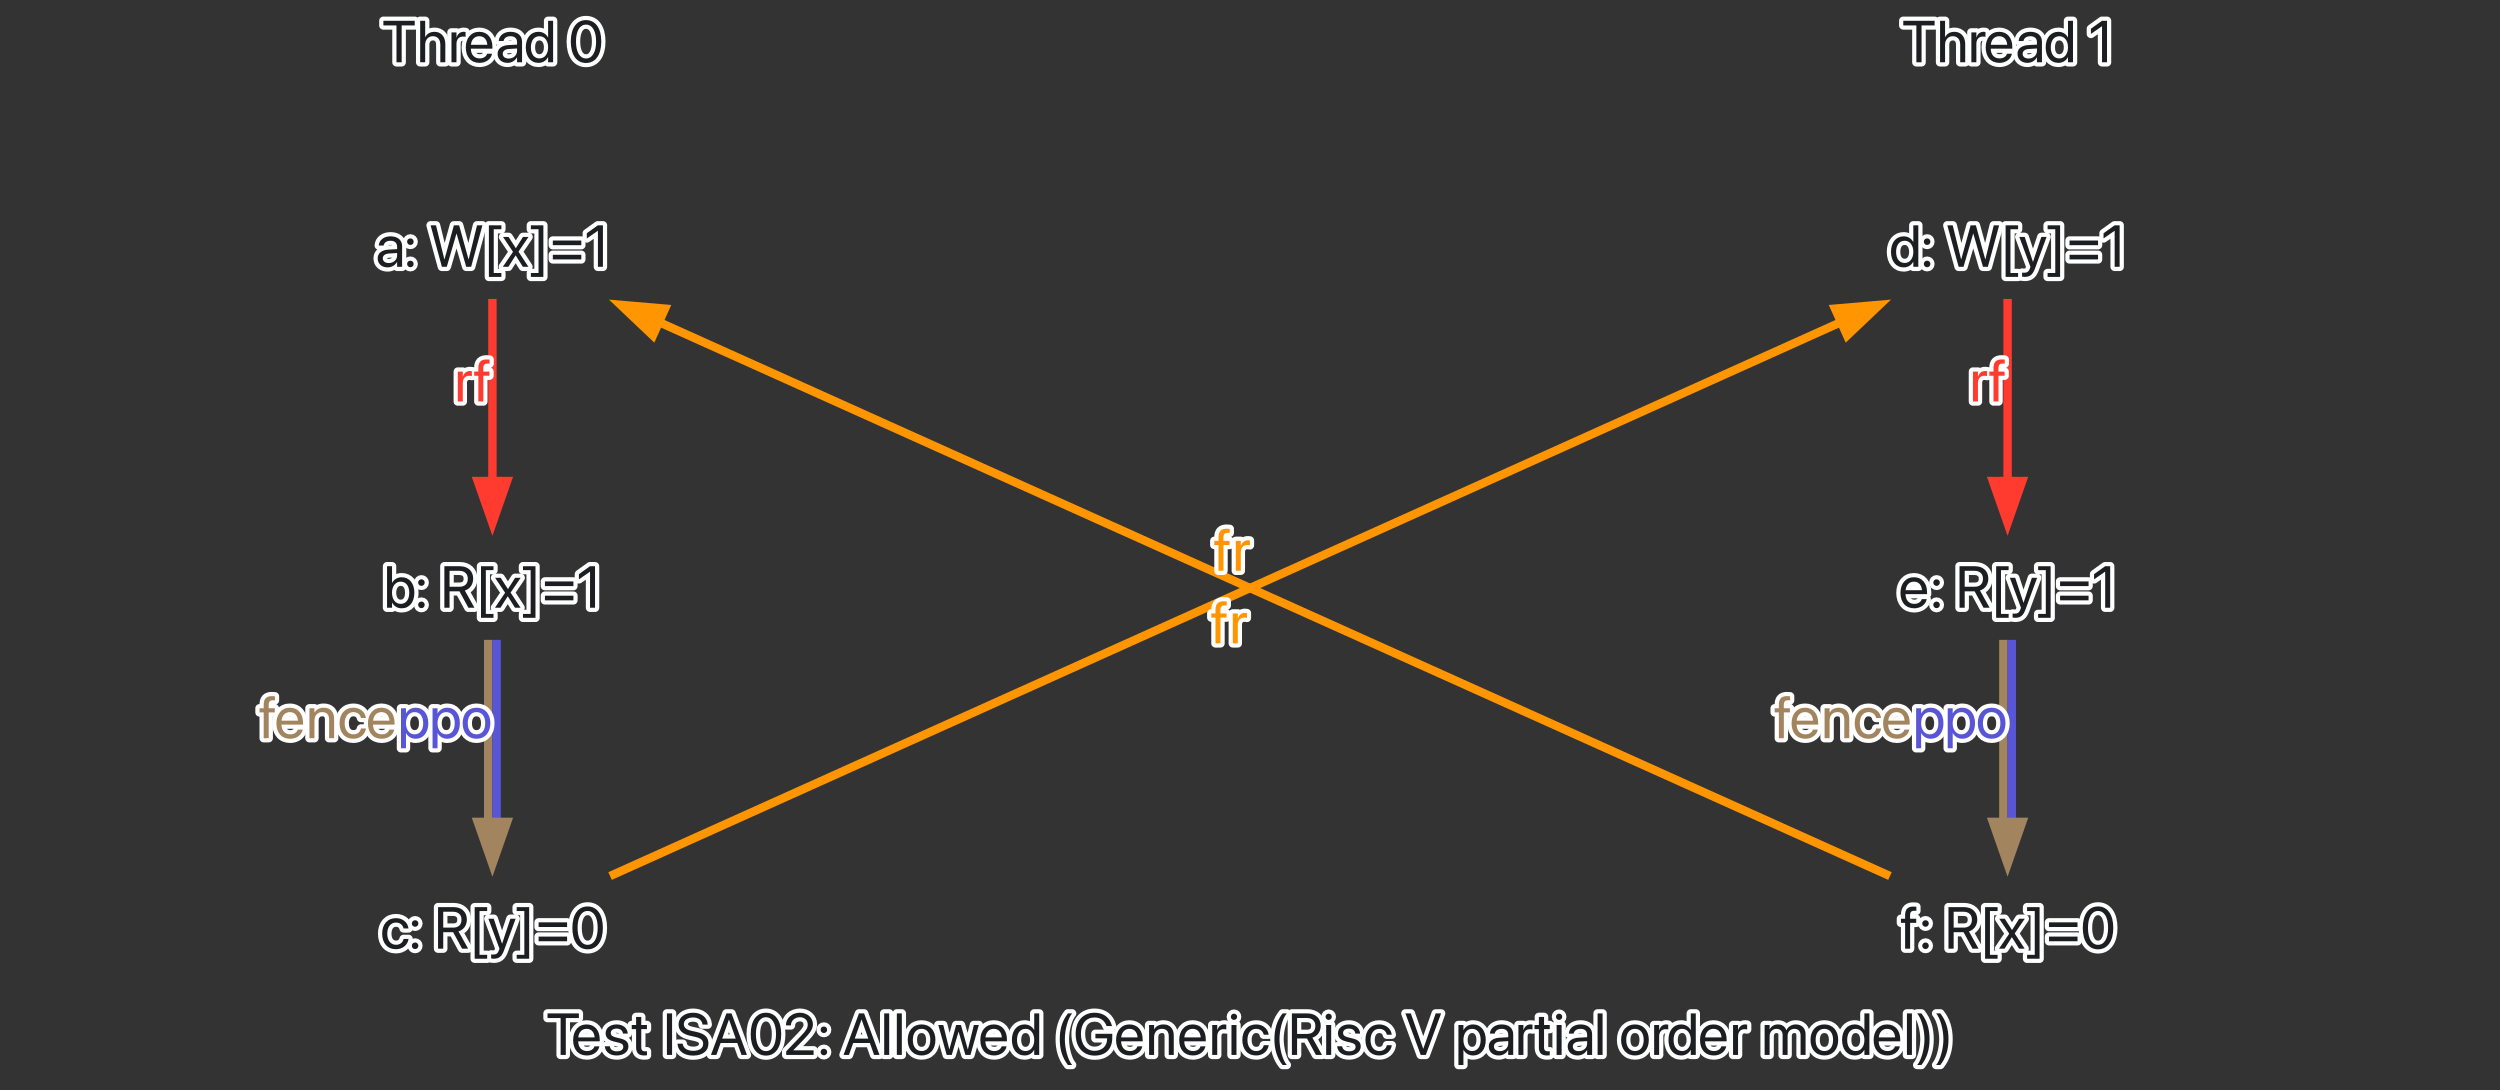 <?xml version="1.0" encoding="UTF-8"?>
<svg xmlns="http://www.w3.org/2000/svg" xmlns:xlink="http://www.w3.org/1999/xlink" width="594" height="259" viewBox="0 0 594 259">
<rect x="0" y="0" width="594" height="259" fill="#333333" stroke="none"/>
<defs>
<g>
<g id="glyph-0-0">
<path d="M 3.453 0 L 4.684 0 L 4.684 -8.758 L 7.793 -8.758 L 7.793 -9.863 L 0.344 -9.863 L 0.344 -8.758 L 3.453 -8.758 Z M 3.453 0 " />
</g>
<g id="glyph-0-1">
<path d="M 3.699 0.137 C 5.25 0.137 6.414 -0.793 6.645 -1.969 L 6.66 -2.039 L 5.488 -2.039 L 5.469 -1.977 C 5.266 -1.367 4.629 -0.918 3.727 -0.918 C 2.461 -0.918 1.656 -1.77 1.629 -3.234 L 6.746 -3.234 L 6.746 -3.672 C 6.746 -5.805 5.566 -7.246 3.625 -7.246 C 1.684 -7.246 0.426 -5.734 0.426 -3.535 L 0.426 -3.527 C 0.426 -1.293 1.656 0.137 3.699 0.137 Z M 3.617 -6.195 C 4.656 -6.195 5.422 -5.543 5.539 -4.164 L 1.648 -4.164 C 1.777 -5.488 2.586 -6.195 3.617 -6.195 Z M 3.617 -6.195 " />
</g>
<g id="glyph-0-2">
<path d="M 3.297 0.137 C 4.883 0.137 6.059 -0.738 6.059 -1.984 L 6.059 -1.988 C 6.059 -3 5.539 -3.57 4.102 -3.918 L 2.973 -4.191 C 2.188 -4.383 1.867 -4.719 1.867 -5.203 L 1.867 -5.211 C 1.867 -5.84 2.398 -6.254 3.262 -6.254 C 4.145 -6.254 4.668 -5.797 4.766 -5.105 L 4.773 -5.059 L 5.906 -5.059 L 5.898 -5.148 C 5.812 -6.336 4.82 -7.246 3.262 -7.246 C 1.723 -7.246 0.648 -6.379 0.648 -5.156 L 0.648 -5.148 C 0.648 -4.121 1.301 -3.5 2.641 -3.18 L 3.766 -2.906 C 4.574 -2.707 4.84 -2.422 4.84 -1.906 L 4.84 -1.902 C 4.84 -1.258 4.266 -0.855 3.301 -0.855 C 2.332 -0.855 1.805 -1.273 1.66 -1.984 L 1.648 -2.051 L 0.457 -2.051 L 0.465 -1.988 C 0.609 -0.719 1.621 0.137 3.297 0.137 Z M 3.297 0.137 " />
</g>
<g id="glyph-0-3">
<path d="M 3.082 0.137 C 3.316 0.137 3.57 0.109 3.719 0.09 L 3.719 -0.875 C 3.617 -0.867 3.48 -0.848 3.336 -0.848 C 2.699 -0.848 2.367 -1.059 2.367 -1.82 L 2.367 -6.125 L 3.719 -6.125 L 3.719 -7.109 L 2.367 -7.109 L 2.367 -9.031 L 1.137 -9.031 L 1.137 -7.109 L 0.098 -7.109 L 0.098 -6.125 L 1.137 -6.125 L 1.137 -1.812 C 1.137 -0.453 1.777 0.137 3.082 0.137 Z M 3.082 0.137 " />
</g>
<g id="glyph-0-4">
<rect x="0" y="0" width="0" height="0" mask="url(#mask-0)" />
</g>
<g id="glyph-0-5">
<path d="M 0.957 0 L 2.188 0 L 2.188 -9.863 L 0.957 -9.863 Z M 0.957 0 " />
</g>
<g id="glyph-0-6">
<path d="M 4.184 0.164 C 6.441 0.164 7.828 -0.945 7.828 -2.695 L 7.828 -2.699 C 7.828 -4.203 6.98 -5.023 4.957 -5.469 L 3.863 -5.707 C 2.578 -5.988 1.984 -6.496 1.984 -7.301 L 1.984 -7.309 C 1.984 -8.258 2.844 -8.887 4.164 -8.895 C 5.414 -8.895 6.254 -8.301 6.406 -7.293 L 6.418 -7.199 L 7.648 -7.199 L 7.645 -7.301 C 7.535 -8.914 6.125 -10.027 4.199 -10.027 C 2.168 -10.027 0.73 -8.895 0.727 -7.273 L 0.727 -7.266 C 0.727 -5.824 1.629 -4.957 3.555 -4.531 L 4.648 -4.293 C 6.004 -3.992 6.57 -3.508 6.57 -2.641 L 6.57 -2.633 C 6.57 -1.613 5.676 -0.973 4.254 -0.973 C 2.824 -0.973 1.867 -1.578 1.723 -2.57 L 1.711 -2.668 L 0.48 -2.668 L 0.484 -2.57 C 0.609 -0.883 2.051 0.164 4.184 0.164 Z M 4.184 0.164 " />
</g>
<g id="glyph-0-7">
<path d="M 0.172 0 L 1.465 0 L 2.461 -2.824 L 6.434 -2.824 L 7.43 0 L 8.723 0 L 5.059 -9.863 L 3.844 -9.863 Z M 4.438 -8.387 L 4.465 -8.387 L 6.062 -3.871 L 2.836 -3.871 Z M 4.438 -8.387 " />
</g>
<g id="glyph-0-8">
<path d="M 4.238 0.164 C 6.508 0.164 7.867 -1.797 7.867 -4.93 L 7.867 -4.941 C 7.867 -8.074 6.508 -10.027 4.238 -10.027 C 1.969 -10.027 0.621 -8.074 0.621 -4.941 L 0.621 -4.93 C 0.621 -1.797 1.969 0.164 4.238 0.164 Z M 4.238 -0.91 C 2.734 -0.91 1.859 -2.453 1.859 -4.93 L 1.859 -4.941 C 1.859 -7.418 2.734 -8.949 4.238 -8.949 C 5.742 -8.949 6.633 -7.418 6.633 -4.941 L 6.633 -4.93 C 6.633 -2.453 5.742 -0.91 4.238 -0.91 Z M 4.238 -0.91 " />
</g>
<g id="glyph-0-9">
<path d="M 0.801 0 L 7.309 0 L 7.309 -1.094 L 2.488 -1.094 L 2.488 -1.121 L 4.832 -3.527 C 6.645 -5.379 7.145 -6.195 7.145 -7.273 L 7.145 -7.289 C 7.145 -8.832 5.84 -10.027 4.055 -10.027 C 2.215 -10.027 0.738 -8.766 0.738 -7.055 L 0.738 -7.016 L 1.93 -7.016 L 1.93 -7.047 C 1.93 -8.109 2.844 -8.957 4.074 -8.957 C 5.148 -8.957 5.906 -8.23 5.914 -7.227 L 5.914 -7.211 C 5.914 -6.391 5.605 -5.859 4.273 -4.473 L 0.801 -0.848 Z M 0.801 0 " />
</g>
<g id="glyph-0-10">
<path d="M 1.504 -5.195 C 1.941 -5.195 2.285 -5.539 2.285 -5.977 C 2.285 -6.414 1.941 -6.754 1.504 -6.754 C 1.066 -6.754 0.727 -6.414 0.727 -5.977 C 0.727 -5.539 1.066 -5.195 1.504 -5.195 Z M 1.504 0.098 C 1.941 0.098 2.285 -0.246 2.285 -0.684 C 2.285 -1.121 1.941 -1.465 1.504 -1.465 C 1.066 -1.465 0.727 -1.121 0.727 -0.684 C 0.727 -0.246 1.066 0.098 1.504 0.098 Z M 1.504 0.098 " />
</g>
<g id="glyph-0-11">
<path d="M 0.836 0 L 2.023 0 L 2.023 -9.863 L 0.836 -9.863 Z M 0.836 0 " />
</g>
<g id="glyph-0-12">
<path d="M 3.719 0.137 C 5.68 0.137 7.008 -1.285 7.008 -3.555 L 7.008 -3.57 C 7.008 -5.84 5.676 -7.246 3.711 -7.246 C 1.75 -7.246 0.426 -5.832 0.426 -3.57 L 0.426 -3.555 C 0.426 -1.293 1.742 0.137 3.719 0.137 Z M 3.727 -0.918 C 2.469 -0.918 1.641 -1.879 1.641 -3.555 L 1.641 -3.57 C 1.641 -5.23 2.477 -6.195 3.711 -6.195 C 4.969 -6.195 5.789 -5.238 5.789 -3.57 L 5.789 -3.555 C 5.789 -1.887 4.977 -0.918 3.727 -0.918 Z M 3.727 -0.918 " />
</g>
<g id="glyph-0-13">
<path d="M 2.18 0 L 3.391 0 L 4.992 -5.504 L 5.02 -5.504 L 6.625 0 L 7.836 0 L 9.816 -7.109 L 8.641 -7.109 L 7.219 -1.328 L 7.191 -1.328 L 5.578 -7.109 L 4.43 -7.109 L 2.824 -1.328 L 2.797 -1.328 L 1.375 -7.109 L 0.191 -7.109 Z M 2.18 0 " />
</g>
<g id="glyph-0-14">
<path d="M 3.445 0.137 C 4.465 0.137 5.258 -0.375 5.703 -1.203 L 5.73 -1.203 L 5.73 0 L 6.918 0 L 6.918 -9.863 L 5.73 -9.863 L 5.73 -5.922 L 5.703 -5.922 C 5.258 -6.742 4.43 -7.246 3.426 -7.246 C 1.641 -7.246 0.426 -5.805 0.426 -3.562 L 0.426 -3.555 C 0.426 -1.312 1.629 0.137 3.445 0.137 Z M 3.68 -0.918 C 2.422 -0.918 1.641 -1.922 1.641 -3.555 L 1.641 -3.562 C 1.641 -5.184 2.422 -6.195 3.68 -6.195 C 4.875 -6.195 5.734 -5.148 5.734 -3.562 L 5.734 -3.555 C 5.734 -1.961 4.883 -0.918 3.68 -0.918 Z M 3.68 -0.918 " />
</g>
<g id="glyph-0-15">
<path d="M 3.242 2.395 L 4.238 2.395 C 3.254 1.25 2.508 -1.457 2.508 -3.738 C 2.508 -6.023 3.254 -8.723 4.238 -9.863 L 3.242 -9.863 C 1.906 -8.168 1.301 -6.172 1.301 -3.738 C 1.301 -1.305 1.906 0.703 3.242 2.395 Z M 3.242 2.395 " />
</g>
<g id="glyph-0-16">
<path d="M 5.094 0.164 C 7.727 0.164 9.277 -1.414 9.277 -4.082 L 9.277 -5.02 L 5.266 -5.02 L 5.266 -3.938 L 8.047 -3.938 L 8.047 -3.762 C 8.047 -2.105 6.844 -0.973 5.094 -0.973 C 3.082 -0.973 1.832 -2.504 1.832 -4.984 L 1.832 -4.992 C 1.832 -7.426 3.062 -8.895 5.094 -8.895 C 6.48 -8.895 7.438 -8.176 7.895 -6.926 L 7.922 -6.852 L 9.215 -6.852 L 9.18 -6.98 C 8.723 -8.723 7.363 -10.027 5.094 -10.027 C 2.34 -10.027 0.574 -8.074 0.574 -4.992 L 0.574 -4.984 C 0.574 -1.84 2.34 0.164 5.094 0.164 Z M 5.094 0.164 " />
</g>
<g id="glyph-0-17">
<path d="M 0.773 0 L 1.961 0 L 1.961 -4.184 C 1.961 -5.395 2.695 -6.195 3.816 -6.195 C 4.91 -6.195 5.449 -5.559 5.449 -4.402 L 5.449 0 L 6.637 0 L 6.637 -4.613 C 6.637 -6.234 5.734 -7.246 4.176 -7.246 C 3.098 -7.246 2.371 -6.762 1.988 -6.098 L 1.961 -6.098 L 1.961 -7.109 L 0.773 -7.109 Z M 0.773 0 " />
</g>
<g id="glyph-0-18">
<path d="M 0.773 0 L 1.961 0 L 1.961 -4.391 C 1.961 -5.469 2.562 -6.113 3.488 -6.113 C 3.773 -6.113 4.027 -6.078 4.121 -6.043 L 4.121 -7.199 C 4.027 -7.211 3.848 -7.246 3.645 -7.246 C 2.844 -7.246 2.23 -6.727 1.988 -5.906 L 1.961 -5.906 L 1.961 -7.109 L 0.773 -7.109 Z M 0.773 0 " />
</g>
<g id="glyph-0-19">
<path d="M 1.441 -8.312 C 1.859 -8.312 2.188 -8.648 2.188 -9.059 C 2.188 -9.477 1.859 -9.805 1.441 -9.805 C 1.031 -9.805 0.699 -9.477 0.699 -9.059 C 0.699 -8.648 1.031 -8.312 1.441 -8.312 Z M 0.848 0 L 2.039 0 L 2.039 -7.109 L 0.848 -7.109 Z M 0.848 0 " />
</g>
<g id="glyph-0-20">
<path d="M 3.719 0.137 C 5.324 0.137 6.496 -0.91 6.688 -2.262 L 6.691 -2.312 L 5.523 -2.312 L 5.512 -2.258 C 5.312 -1.465 4.691 -0.918 3.719 -0.918 C 2.488 -0.918 1.641 -1.895 1.641 -3.547 L 1.641 -3.555 C 1.641 -5.168 2.469 -6.195 3.707 -6.195 C 4.75 -6.195 5.324 -5.566 5.504 -4.855 L 5.516 -4.801 L 6.68 -4.801 L 6.672 -4.855 C 6.523 -6.07 5.477 -7.246 3.707 -7.246 C 1.73 -7.246 0.426 -5.812 0.426 -3.57 L 0.426 -3.562 C 0.426 -1.301 1.703 0.137 3.719 0.137 Z M 3.719 0.137 " />
</g>
<g id="glyph-0-21">
<path d="M 0.957 0 L 2.188 0 L 2.188 -3.902 L 4.547 -3.902 L 6.66 0 L 8.102 0 L 5.816 -4.094 C 7.047 -4.484 7.801 -5.543 7.801 -6.91 L 7.801 -6.926 C 7.801 -8.703 6.555 -9.863 4.656 -9.863 L 0.957 -9.863 Z M 2.188 -4.992 L 2.188 -8.77 L 4.492 -8.77 C 5.758 -8.77 6.527 -8.074 6.527 -6.898 L 6.527 -6.883 C 6.527 -5.676 5.812 -4.992 4.547 -4.992 Z M 2.188 -4.992 " />
</g>
<g id="glyph-0-22">
<path d="M 3.809 0 L 5.023 0 L 8.66 -9.863 L 7.371 -9.863 L 4.43 -1.477 L 4.402 -1.477 L 1.465 -9.863 L 0.172 -9.863 Z M 3.809 0 " />
</g>
<g id="glyph-0-23">
<path d="M 0.773 2.395 L 1.961 2.395 L 1.961 -1.191 L 1.988 -1.191 C 2.434 -0.371 3.262 0.137 4.266 0.137 C 6.051 0.137 7.266 -1.305 7.266 -3.547 L 7.266 -3.555 C 7.266 -5.797 6.062 -7.246 4.246 -7.246 C 3.227 -7.246 2.434 -6.734 1.988 -5.906 L 1.961 -5.906 L 1.961 -7.109 L 0.773 -7.109 Z M 4.012 -0.918 C 2.816 -0.918 1.957 -1.961 1.957 -3.547 L 1.957 -3.555 C 1.957 -5.148 2.809 -6.195 4.012 -6.195 C 5.27 -6.195 6.051 -5.188 6.051 -3.555 L 6.051 -3.547 C 6.051 -1.93 5.27 -0.918 4.012 -0.918 Z M 4.012 -0.918 " />
</g>
<g id="glyph-0-24">
<path d="M 2.852 0.137 C 3.801 0.137 4.656 -0.375 5.074 -1.156 L 5.102 -1.156 L 5.102 0 L 6.289 0 L 6.289 -4.914 C 6.289 -6.336 5.238 -7.246 3.555 -7.246 C 1.879 -7.246 0.863 -6.305 0.758 -5.133 L 0.754 -5.059 L 1.902 -5.059 L 1.914 -5.121 C 2.051 -5.758 2.625 -6.195 3.543 -6.195 C 4.531 -6.195 5.102 -5.668 5.102 -4.801 L 5.102 -4.203 L 3.062 -4.09 C 1.43 -3.992 0.484 -3.234 0.484 -2.023 L 0.484 -2.012 C 0.484 -0.719 1.438 0.137 2.852 0.137 Z M 1.703 -2.012 L 1.703 -2.023 C 1.703 -2.688 2.25 -3.109 3.199 -3.164 L 5.102 -3.281 L 5.102 -2.699 C 5.102 -1.668 4.238 -0.895 3.117 -0.895 C 2.262 -0.895 1.703 -1.328 1.703 -2.012 Z M 1.703 -2.012 " />
</g>
<g id="glyph-0-25">
<path d="M 0.773 0 L 1.961 0 L 1.961 -4.457 C 1.961 -5.449 2.645 -6.195 3.59 -6.195 C 4.473 -6.195 5.047 -5.625 5.047 -4.766 L 5.047 0 L 6.234 0 L 6.234 -4.52 C 6.234 -5.488 6.898 -6.195 7.84 -6.195 C 8.777 -6.195 9.316 -5.613 9.316 -4.637 L 9.316 0 L 10.508 0 L 10.508 -4.91 C 10.508 -6.324 9.598 -7.246 8.191 -7.246 C 7.191 -7.246 6.359 -6.734 5.961 -5.879 L 5.934 -5.879 C 5.625 -6.746 4.91 -7.246 3.938 -7.246 C 3.023 -7.246 2.312 -6.773 1.988 -6.07 L 1.961 -6.07 L 1.961 -7.109 L 0.773 -7.109 Z M 0.773 0 " />
</g>
<g id="glyph-0-26">
<path d="M 1.273 2.395 C 2.605 0.703 3.215 -1.305 3.215 -3.738 C 3.215 -6.172 2.605 -8.168 1.273 -9.863 L 0.273 -9.863 C 1.258 -8.723 2.004 -6.023 2.004 -3.738 C 2.004 -1.457 1.258 1.25 0.273 2.395 Z M 1.273 2.395 " />
</g>
<g id="glyph-0-27">
<path d="M 0.836 0 L 2.023 0 L 2.023 -4.148 C 2.023 -5.359 2.754 -6.195 3.855 -6.195 C 4.965 -6.195 5.621 -5.434 5.621 -4.148 L 5.621 0 L 6.809 0 L 6.809 -4.355 C 6.809 -6.078 5.777 -7.246 4.266 -7.246 C 3.207 -7.246 2.434 -6.773 2.051 -5.977 L 2.023 -5.977 L 2.023 -9.863 L 0.836 -9.863 Z M 0.836 0 " />
</g>
<g id="glyph-0-28">
<path d="M 2.996 0 L 4.156 0 L 6.453 -7.902 L 6.48 -7.902 L 8.777 0 L 9.941 0 L 12.625 -9.863 L 11.34 -9.863 L 9.352 -1.766 L 9.324 -1.766 L 7.09 -9.863 L 5.844 -9.863 L 3.609 -1.766 L 3.582 -1.766 L 1.594 -9.863 L 0.309 -9.863 Z M 2.996 0 " />
</g>
<g id="glyph-0-29">
<path d="M 1.41 2.395 L 4.375 2.395 L 4.375 1.469 L 2.559 1.469 L 2.559 -8.934 L 4.375 -8.934 L 4.375 -9.863 L 1.41 -9.863 Z M 1.41 2.395 " />
</g>
<g id="glyph-0-30">
<path d="M 0.219 0 L 1.539 0 L 3.254 -2.707 L 3.281 -2.707 L 4.984 0 L 6.305 0 L 3.938 -3.602 L 6.336 -7.109 L 5.012 -7.109 L 3.324 -4.445 L 3.297 -4.445 L 1.586 -7.109 L 0.262 -7.109 L 2.641 -3.555 Z M 0.219 0 " />
</g>
<g id="glyph-0-31">
<path d="M 3.105 2.395 L 3.105 -9.863 L 0.137 -9.863 L 0.137 -8.934 L 1.957 -8.934 L 1.957 1.469 L 0.137 1.469 L 0.137 2.395 Z M 3.105 2.395 " />
</g>
<g id="glyph-0-32">
<path d="M 0.848 -5.141 L 7.617 -5.141 L 7.617 -6.25 L 0.848 -6.25 Z M 0.848 -1.758 L 7.617 -1.758 L 7.617 -2.863 L 0.848 -2.863 Z M 0.848 -1.758 " />
</g>
<g id="glyph-0-33">
<path d="M 3.316 0 L 4.504 0 L 4.504 -9.863 L 3.301 -9.863 L 0.676 -7.977 L 0.676 -6.742 L 3.289 -8.559 L 3.316 -8.559 Z M 3.316 0 " />
</g>
<g id="glyph-0-34">
<path d="M 4.309 0.137 C 6.125 0.137 7.328 -1.312 7.328 -3.555 L 7.328 -3.562 C 7.328 -5.805 6.113 -7.246 4.328 -7.246 C 3.324 -7.246 2.496 -6.742 2.051 -5.922 L 2.023 -5.922 L 2.023 -9.863 L 0.836 -9.863 L 0.836 0 L 2.023 0 L 2.023 -1.203 L 2.051 -1.203 C 2.496 -0.375 3.289 0.137 4.309 0.137 Z M 4.074 -0.918 C 2.871 -0.918 2.016 -1.961 2.016 -3.555 L 2.016 -3.562 C 2.016 -5.148 2.879 -6.195 4.074 -6.195 C 5.332 -6.195 6.113 -5.184 6.113 -3.562 L 6.113 -3.555 C 6.113 -1.922 5.332 -0.918 4.074 -0.918 Z M 4.074 -0.918 " />
</g>
<g id="glyph-0-35">
<path d="M 1.156 0 L 2.344 0 L 2.344 -6.125 L 3.793 -6.125 L 3.793 -7.109 L 2.332 -7.109 L 2.332 -7.977 C 2.332 -8.684 2.66 -9.016 3.316 -9.016 C 3.5 -9.016 3.684 -9.012 3.828 -8.988 L 3.828 -9.953 C 3.652 -9.98 3.371 -10 3.105 -10 C 1.793 -10 1.156 -9.352 1.156 -7.984 L 1.156 -7.109 L 0.164 -7.109 L 0.164 -6.125 L 1.156 -6.125 Z M 1.156 0 " />
</g>
<g id="glyph-0-36">
<path d="M 1.457 2.395 C 2.742 2.395 3.363 1.805 3.871 0.445 L 6.645 -7.109 L 5.395 -7.109 L 3.426 -1.191 L 3.398 -1.191 L 1.438 -7.109 L 0.164 -7.109 L 2.805 0.008 L 2.66 0.41 C 2.371 1.219 1.957 1.41 1.203 1.41 C 1.059 1.41 0.922 1.387 0.82 1.367 L 0.82 2.34 C 0.973 2.367 1.223 2.395 1.457 2.395 Z M 1.457 2.395 " />
</g>
</g>
<image id="source-9" x="0" y="0" width="0" height="0" />
<mask id="mask-0">
<use xlink:href="#source-9" />
</mask>
</defs>
<path fill="none" stroke-width="2" stroke-linecap="butt" stroke-linejoin="miter" stroke="rgb(100%, 23.137%, 18.824%)" stroke-opacity="1" stroke-miterlimit="10" d="M 117 -187.573 C 117 -176.038 117 -158.436 117 -143.94 " transform="matrix(1, 0, 0, 1, 0, 258.6)" />
<path fill-rule="nonzero" fill="rgb(100%, 23.137%, 18.824%)" fill-opacity="1" stroke-width="2" stroke-linecap="butt" stroke-linejoin="miter" stroke="rgb(100%, 23.137%, 18.824%)" stroke-opacity="1" stroke-miterlimit="10" d="M 120.5 -144.319 L 117 -134.319 L 113.5 -144.319 Z M 120.5 -144.319 " transform="matrix(1, 0, 0, 1, 0, 258.6)" />
<path fill="none" stroke-width="2" stroke-linecap="butt" stroke-linejoin="miter" stroke="rgb(63.529%, 51.765%, 36.863%)" stroke-opacity="1" stroke-miterlimit="10" d="M 116 -106.573 C 116 -95.038 116 -77.436 116 -62.94 " transform="matrix(1, 0, 0, 1, 0, 258.6)" />
<path fill="none" stroke-width="2" stroke-linecap="butt" stroke-linejoin="miter" stroke="rgb(34.51%, 33.725%, 83.922%)" stroke-opacity="1" stroke-miterlimit="10" d="M 118 -106.573 C 118 -95.038 118 -77.436 118 -62.94 " transform="matrix(1, 0, 0, 1, 0, 258.6)" />
<path fill-rule="nonzero" fill="rgb(63.529%, 51.765%, 36.863%)" fill-opacity="1" stroke-width="2" stroke-linecap="butt" stroke-linejoin="miter" stroke="rgb(63.529%, 51.765%, 36.863%)" stroke-opacity="1" stroke-miterlimit="10" d="M 120.5 -63.319 L 117 -53.319 L 113.5 -63.319 Z M 120.5 -63.319 " transform="matrix(1, 0, 0, 1, 0, 258.6)" />
<path fill="none" stroke-width="2" stroke-linecap="butt" stroke-linejoin="miter" stroke="rgb(100%, 58.431%, 0%)" stroke-opacity="1" stroke-miterlimit="10" d="M 144.949 -50.452 C 208.508 -79.053 364.047 -149.045 437.438 -182.073 " transform="matrix(1, 0, 0, 1, 0, 258.6)" />
<path fill-rule="nonzero" fill="rgb(100%, 58.431%, 0%)" fill-opacity="1" stroke-width="2" stroke-linecap="butt" stroke-linejoin="miter" stroke="rgb(100%, 58.431%, 0%)" stroke-opacity="1" stroke-miterlimit="10" d="M 436 -185.264 L 446.555 -186.174 L 438.871 -178.881 Z M 436 -185.264 " transform="matrix(1, 0, 0, 1, 0, 258.6)" />
<path fill="none" stroke-width="2" stroke-linecap="butt" stroke-linejoin="miter" stroke="rgb(100%, 23.137%, 18.824%)" stroke-opacity="1" stroke-miterlimit="10" d="M 477 -187.573 C 477 -176.038 477 -158.436 477 -143.94 " transform="matrix(1, 0, 0, 1, 0, 258.6)" />
<path fill-rule="nonzero" fill="rgb(100%, 23.137%, 18.824%)" fill-opacity="1" stroke-width="2" stroke-linecap="butt" stroke-linejoin="miter" stroke="rgb(100%, 23.137%, 18.824%)" stroke-opacity="1" stroke-miterlimit="10" d="M 480.5 -144.319 L 477 -134.319 L 473.5 -144.319 Z M 480.5 -144.319 " transform="matrix(1, 0, 0, 1, 0, 258.6)" />
<path fill="none" stroke-width="2" stroke-linecap="butt" stroke-linejoin="miter" stroke="rgb(63.529%, 51.765%, 36.863%)" stroke-opacity="1" stroke-miterlimit="10" d="M 476 -106.573 C 476 -95.038 476 -77.436 476 -62.94 " transform="matrix(1, 0, 0, 1, 0, 258.6)" />
<path fill="none" stroke-width="2" stroke-linecap="butt" stroke-linejoin="miter" stroke="rgb(34.51%, 33.725%, 83.922%)" stroke-opacity="1" stroke-miterlimit="10" d="M 478 -106.573 C 478 -95.038 478 -77.436 478 -62.94 " transform="matrix(1, 0, 0, 1, 0, 258.6)" />
<path fill-rule="nonzero" fill="rgb(63.529%, 51.765%, 36.863%)" fill-opacity="1" stroke-width="2" stroke-linecap="butt" stroke-linejoin="miter" stroke="rgb(63.529%, 51.765%, 36.863%)" stroke-opacity="1" stroke-miterlimit="10" d="M 480.5 -63.319 L 477 -53.319 L 473.5 -63.319 Z M 480.5 -63.319 " transform="matrix(1, 0, 0, 1, 0, 258.6)" />
<path fill="none" stroke-width="2" stroke-linecap="butt" stroke-linejoin="miter" stroke="rgb(100%, 58.431%, 0%)" stroke-opacity="1" stroke-miterlimit="10" d="M 449.051 -50.452 C 385.492 -79.053 229.953 -149.045 156.562 -182.073 " transform="matrix(1, 0, 0, 1, 0, 258.6)" />
<path fill-rule="nonzero" fill="rgb(100%, 58.431%, 0%)" fill-opacity="1" stroke-width="2" stroke-linecap="butt" stroke-linejoin="miter" stroke="rgb(100%, 58.431%, 0%)" stroke-opacity="1" stroke-miterlimit="10" d="M 155.129 -178.881 L 147.445 -186.174 L 158 -185.264 Z M 155.129 -178.881 " transform="matrix(1, 0, 0, 1, 0, 258.6)" />
<g fill="none" fill-opacity="1" stroke="#FFFFFF" stroke-width="2" stroke-opacity="1" stroke-linejoin="round" stroke-linecap="round">
<use xlink:href="#glyph-0-0" x="129.75" y="250.648" stroke="#FFFFFF" stroke-width="2" stroke-opacity="1" fill="none" />
<use xlink:href="#glyph-0-1" x="135.75" y="250.648" stroke="#FFFFFF" stroke-width="2" stroke-opacity="1" fill="none" />
<use xlink:href="#glyph-0-2" x="143.25" y="250.648" stroke="#FFFFFF" stroke-width="2" stroke-opacity="1" fill="none" />
<use xlink:href="#glyph-0-3" x="150" y="250.648" stroke="#FFFFFF" stroke-width="2" stroke-opacity="1" fill="none" />
<use xlink:href="#glyph-0-4" x="154.5" y="250.648" stroke="#FFFFFF" stroke-width="2" stroke-opacity="1" fill="none" />
<use xlink:href="#glyph-0-5" x="157.5" y="250.648" stroke="#FFFFFF" stroke-width="2" stroke-opacity="1" fill="none" />
<use xlink:href="#glyph-0-6" x="160.5" y="250.648" stroke="#FFFFFF" stroke-width="2" stroke-opacity="1" fill="none" />
<use xlink:href="#glyph-0-7" x="168.75" y="250.648" stroke="#FFFFFF" stroke-width="2" stroke-opacity="1" fill="none" />
<use xlink:href="#glyph-0-8" x="177.75" y="250.648" stroke="#FFFFFF" stroke-width="2" stroke-opacity="1" fill="none" />
<use xlink:href="#glyph-0-9" x="186" y="250.648" stroke="#FFFFFF" stroke-width="2" stroke-opacity="1" fill="none" />
<use xlink:href="#glyph-0-10" x="194.25" y="250.648" stroke="#FFFFFF" stroke-width="2" stroke-opacity="1" fill="none" />
<use xlink:href="#glyph-0-4" x="197.25" y="250.648" stroke="#FFFFFF" stroke-width="2" stroke-opacity="1" fill="none" />
<use xlink:href="#glyph-0-7" x="200.25" y="250.648" stroke="#FFFFFF" stroke-width="2" stroke-opacity="1" fill="none" />
<use xlink:href="#glyph-0-11" x="209.25" y="250.648" stroke="#FFFFFF" stroke-width="2" stroke-opacity="1" fill="none" />
<use xlink:href="#glyph-0-11" x="212.25" y="250.648" stroke="#FFFFFF" stroke-width="2" stroke-opacity="1" fill="none" />
<use xlink:href="#glyph-0-12" x="215.25" y="250.648" stroke="#FFFFFF" stroke-width="2" stroke-opacity="1" fill="none" />
<use xlink:href="#glyph-0-13" x="222.75" y="250.648" stroke="#FFFFFF" stroke-width="2" stroke-opacity="1" fill="none" />
<use xlink:href="#glyph-0-1" x="232.5" y="250.648" stroke="#FFFFFF" stroke-width="2" stroke-opacity="1" fill="none" />
<use xlink:href="#glyph-0-14" x="240" y="250.648" stroke="#FFFFFF" stroke-width="2" stroke-opacity="1" fill="none" />
<use xlink:href="#glyph-0-4" x="247.5" y="250.648" stroke="#FFFFFF" stroke-width="2" stroke-opacity="1" fill="none" />
<use xlink:href="#glyph-0-15" x="250.5" y="250.648" stroke="#FFFFFF" stroke-width="2" stroke-opacity="1" fill="none" />
<use xlink:href="#glyph-0-16" x="255" y="250.648" stroke="#FFFFFF" stroke-width="2" stroke-opacity="1" fill="none" />
<use xlink:href="#glyph-0-1" x="264.75" y="250.648" stroke="#FFFFFF" stroke-width="2" stroke-opacity="1" fill="none" />
<use xlink:href="#glyph-0-17" x="272.25" y="250.648" stroke="#FFFFFF" stroke-width="2" stroke-opacity="1" fill="none" />
<use xlink:href="#glyph-0-1" x="279.75" y="250.648" stroke="#FFFFFF" stroke-width="2" stroke-opacity="1" fill="none" />
<use xlink:href="#glyph-0-18" x="287.25" y="250.648" stroke="#FFFFFF" stroke-width="2" stroke-opacity="1" fill="none" />
<use xlink:href="#glyph-0-19" x="291.75" y="250.648" stroke="#FFFFFF" stroke-width="2" stroke-opacity="1" fill="none" />
<use xlink:href="#glyph-0-20" x="294.75" y="250.648" stroke="#FFFFFF" stroke-width="2" stroke-opacity="1" fill="none" />
<use xlink:href="#glyph-0-15" x="301.5" y="250.648" stroke="#FFFFFF" stroke-width="2" stroke-opacity="1" fill="none" />
<use xlink:href="#glyph-0-21" x="306" y="250.648" stroke="#FFFFFF" stroke-width="2" stroke-opacity="1" fill="none" />
<use xlink:href="#glyph-0-19" x="314.25" y="250.648" stroke="#FFFFFF" stroke-width="2" stroke-opacity="1" fill="none" />
<use xlink:href="#glyph-0-2" x="317.25" y="250.648" stroke="#FFFFFF" stroke-width="2" stroke-opacity="1" fill="none" />
<use xlink:href="#glyph-0-20" x="324" y="250.648" stroke="#FFFFFF" stroke-width="2" stroke-opacity="1" fill="none" />
<use xlink:href="#glyph-0-4" x="330.75" y="250.648" stroke="#FFFFFF" stroke-width="2" stroke-opacity="1" fill="none" />
<use xlink:href="#glyph-0-22" x="333.75" y="250.648" stroke="#FFFFFF" stroke-width="2" stroke-opacity="1" fill="none" />
<use xlink:href="#glyph-0-4" x="342.75" y="250.648" stroke="#FFFFFF" stroke-width="2" stroke-opacity="1" fill="none" />
<use xlink:href="#glyph-0-23" x="345.75" y="250.648" stroke="#FFFFFF" stroke-width="2" stroke-opacity="1" fill="none" />
<use xlink:href="#glyph-0-24" x="353.25" y="250.648" stroke="#FFFFFF" stroke-width="2" stroke-opacity="1" fill="none" />
<use xlink:href="#glyph-0-18" x="360" y="250.648" stroke="#FFFFFF" stroke-width="2" stroke-opacity="1" fill="none" />
<use xlink:href="#glyph-0-3" x="364.5" y="250.648" stroke="#FFFFFF" stroke-width="2" stroke-opacity="1" fill="none" />
<use xlink:href="#glyph-0-19" x="369" y="250.648" stroke="#FFFFFF" stroke-width="2" stroke-opacity="1" fill="none" />
<use xlink:href="#glyph-0-24" x="372" y="250.648" stroke="#FFFFFF" stroke-width="2" stroke-opacity="1" fill="none" />
<use xlink:href="#glyph-0-11" x="378.75" y="250.648" stroke="#FFFFFF" stroke-width="2" stroke-opacity="1" fill="none" />
<use xlink:href="#glyph-0-4" x="381.75" y="250.648" stroke="#FFFFFF" stroke-width="2" stroke-opacity="1" fill="none" />
<use xlink:href="#glyph-0-12" x="384.75" y="250.648" stroke="#FFFFFF" stroke-width="2" stroke-opacity="1" fill="none" />
<use xlink:href="#glyph-0-18" x="392.25" y="250.648" stroke="#FFFFFF" stroke-width="2" stroke-opacity="1" fill="none" />
<use xlink:href="#glyph-0-14" x="396" y="250.648" stroke="#FFFFFF" stroke-width="2" stroke-opacity="1" fill="none" />
<use xlink:href="#glyph-0-1" x="403.5" y="250.648" stroke="#FFFFFF" stroke-width="2" stroke-opacity="1" fill="none" />
<use xlink:href="#glyph-0-18" x="411" y="250.648" stroke="#FFFFFF" stroke-width="2" stroke-opacity="1" fill="none" />
<use xlink:href="#glyph-0-4" x="415.5" y="250.648" stroke="#FFFFFF" stroke-width="2" stroke-opacity="1" fill="none" />
<use xlink:href="#glyph-0-25" x="418.5" y="250.648" stroke="#FFFFFF" stroke-width="2" stroke-opacity="1" fill="none" />
<use xlink:href="#glyph-0-12" x="429.75" y="250.648" stroke="#FFFFFF" stroke-width="2" stroke-opacity="1" fill="none" />
<use xlink:href="#glyph-0-14" x="437.25" y="250.648" stroke="#FFFFFF" stroke-width="2" stroke-opacity="1" fill="none" />
<use xlink:href="#glyph-0-1" x="444.75" y="250.648" stroke="#FFFFFF" stroke-width="2" stroke-opacity="1" fill="none" />
<use xlink:href="#glyph-0-11" x="452.25" y="250.648" stroke="#FFFFFF" stroke-width="2" stroke-opacity="1" fill="none" />
<use xlink:href="#glyph-0-26" x="455.25" y="250.648" stroke="#FFFFFF" stroke-width="2" stroke-opacity="1" fill="none" />
<use xlink:href="#glyph-0-26" x="459.75" y="250.648" stroke="#FFFFFF" stroke-width="2" stroke-opacity="1" fill="none" />
</g>
<g fill="rgb(10.98%, 11.765%, 12.941%)" fill-opacity="1" stroke="none">
<use xlink:href="#glyph-0-0" x="129.75" y="250.648" stroke="none" />
<use xlink:href="#glyph-0-1" x="135.75" y="250.648" stroke="none" />
<use xlink:href="#glyph-0-2" x="143.25" y="250.648" stroke="none" />
<use xlink:href="#glyph-0-3" x="150" y="250.648" stroke="none" />
<use xlink:href="#glyph-0-4" x="154.5" y="250.648" stroke="none" />
<use xlink:href="#glyph-0-5" x="157.5" y="250.648" stroke="none" />
<use xlink:href="#glyph-0-6" x="160.5" y="250.648" stroke="none" />
<use xlink:href="#glyph-0-7" x="168.75" y="250.648" stroke="none" />
<use xlink:href="#glyph-0-8" x="177.75" y="250.648" stroke="none" />
<use xlink:href="#glyph-0-9" x="186" y="250.648" stroke="none" />
<use xlink:href="#glyph-0-10" x="194.25" y="250.648" stroke="none" />
<use xlink:href="#glyph-0-4" x="197.25" y="250.648" stroke="none" />
<use xlink:href="#glyph-0-7" x="200.25" y="250.648" stroke="none" />
<use xlink:href="#glyph-0-11" x="209.25" y="250.648" stroke="none" />
<use xlink:href="#glyph-0-11" x="212.25" y="250.648" stroke="none" />
<use xlink:href="#glyph-0-12" x="215.25" y="250.648" stroke="none" />
<use xlink:href="#glyph-0-13" x="222.75" y="250.648" stroke="none" />
<use xlink:href="#glyph-0-1" x="232.5" y="250.648" stroke="none" />
<use xlink:href="#glyph-0-14" x="240" y="250.648" stroke="none" />
<use xlink:href="#glyph-0-4" x="247.5" y="250.648" stroke="none" />
<use xlink:href="#glyph-0-15" x="250.5" y="250.648" stroke="none" />
<use xlink:href="#glyph-0-16" x="255" y="250.648" stroke="none" />
<use xlink:href="#glyph-0-1" x="264.75" y="250.648" stroke="none" />
<use xlink:href="#glyph-0-17" x="272.25" y="250.648" stroke="none" />
<use xlink:href="#glyph-0-1" x="279.75" y="250.648" stroke="none" />
<use xlink:href="#glyph-0-18" x="287.25" y="250.648" stroke="none" />
<use xlink:href="#glyph-0-19" x="291.75" y="250.648" stroke="none" />
<use xlink:href="#glyph-0-20" x="294.75" y="250.648" stroke="none" />
<use xlink:href="#glyph-0-15" x="301.5" y="250.648" stroke="none" />
<use xlink:href="#glyph-0-21" x="306" y="250.648" stroke="none" />
<use xlink:href="#glyph-0-19" x="314.25" y="250.648" stroke="none" />
<use xlink:href="#glyph-0-2" x="317.25" y="250.648" stroke="none" />
<use xlink:href="#glyph-0-20" x="324" y="250.648" stroke="none" />
<use xlink:href="#glyph-0-4" x="330.75" y="250.648" stroke="none" />
<use xlink:href="#glyph-0-22" x="333.75" y="250.648" stroke="none" />
<use xlink:href="#glyph-0-4" x="342.75" y="250.648" stroke="none" />
<use xlink:href="#glyph-0-23" x="345.75" y="250.648" stroke="none" />
<use xlink:href="#glyph-0-24" x="353.25" y="250.648" stroke="none" />
<use xlink:href="#glyph-0-18" x="360" y="250.648" stroke="none" />
<use xlink:href="#glyph-0-3" x="364.5" y="250.648" stroke="none" />
<use xlink:href="#glyph-0-19" x="369" y="250.648" stroke="none" />
<use xlink:href="#glyph-0-24" x="372" y="250.648" stroke="none" />
<use xlink:href="#glyph-0-11" x="378.75" y="250.648" stroke="none" />
<use xlink:href="#glyph-0-4" x="381.75" y="250.648" stroke="none" />
<use xlink:href="#glyph-0-12" x="384.75" y="250.648" stroke="none" />
<use xlink:href="#glyph-0-18" x="392.25" y="250.648" stroke="none" />
<use xlink:href="#glyph-0-14" x="396" y="250.648" stroke="none" />
<use xlink:href="#glyph-0-1" x="403.5" y="250.648" stroke="none" />
<use xlink:href="#glyph-0-18" x="411" y="250.648" stroke="none" />
<use xlink:href="#glyph-0-4" x="415.5" y="250.648" stroke="none" />
<use xlink:href="#glyph-0-25" x="418.5" y="250.648" stroke="none" />
<use xlink:href="#glyph-0-12" x="429.75" y="250.648" stroke="none" />
<use xlink:href="#glyph-0-14" x="437.25" y="250.648" stroke="none" />
<use xlink:href="#glyph-0-1" x="444.75" y="250.648" stroke="none" />
<use xlink:href="#glyph-0-11" x="452.25" y="250.648" stroke="none" />
<use xlink:href="#glyph-0-26" x="455.25" y="250.648" stroke="none" />
<use xlink:href="#glyph-0-26" x="459.75" y="250.648" stroke="none" />
</g>
<g fill="none" fill-opacity="1" stroke="#FFFFFF" stroke-width="2" stroke-opacity="1" stroke-linejoin="round" stroke-linecap="round">
<use xlink:href="#glyph-0-0" x="90.75" y="14.801" stroke="#FFFFFF" stroke-width="2" stroke-opacity="1" fill="none" />
<use xlink:href="#glyph-0-27" x="99" y="14.801" stroke="#FFFFFF" stroke-width="2" stroke-opacity="1" fill="none" />
<use xlink:href="#glyph-0-18" x="106.5" y="14.801" stroke="#FFFFFF" stroke-width="2" stroke-opacity="1" fill="none" />
<use xlink:href="#glyph-0-1" x="110.25" y="14.801" stroke="#FFFFFF" stroke-width="2" stroke-opacity="1" fill="none" />
<use xlink:href="#glyph-0-24" x="117.75" y="14.801" stroke="#FFFFFF" stroke-width="2" stroke-opacity="1" fill="none" />
<use xlink:href="#glyph-0-14" x="124.5" y="14.801" stroke="#FFFFFF" stroke-width="2" stroke-opacity="1" fill="none" />
<use xlink:href="#glyph-0-4" x="132" y="14.801" stroke="#FFFFFF" stroke-width="2" stroke-opacity="1" fill="none" />
<use xlink:href="#glyph-0-8" x="135" y="14.801" stroke="#FFFFFF" stroke-width="2" stroke-opacity="1" fill="none" />
</g>
<g fill="rgb(10.98%, 11.765%, 12.941%)" fill-opacity="1" stroke="none">
<use xlink:href="#glyph-0-0" x="90.75" y="14.801" stroke="none" />
<use xlink:href="#glyph-0-27" x="99" y="14.801" stroke="none" />
<use xlink:href="#glyph-0-18" x="106.5" y="14.801" stroke="none" />
<use xlink:href="#glyph-0-1" x="110.25" y="14.801" stroke="none" />
<use xlink:href="#glyph-0-24" x="117.75" y="14.801" stroke="none" />
<use xlink:href="#glyph-0-14" x="124.5" y="14.801" stroke="none" />
<use xlink:href="#glyph-0-4" x="132" y="14.801" stroke="none" />
<use xlink:href="#glyph-0-8" x="135" y="14.801" stroke="none" />
</g>
<g fill="none" fill-opacity="1" stroke="#FFFFFF" stroke-width="2" stroke-opacity="1" stroke-linejoin="round" stroke-linecap="round">
<use xlink:href="#glyph-0-24" x="89.25" y="63.398" stroke="#FFFFFF" stroke-width="2" stroke-opacity="1" fill="none" />
<use xlink:href="#glyph-0-10" x="96" y="63.398" stroke="#FFFFFF" stroke-width="2" stroke-opacity="1" fill="none" />
<use xlink:href="#glyph-0-4" x="99" y="63.398" stroke="#FFFFFF" stroke-width="2" stroke-opacity="1" fill="none" />
<use xlink:href="#glyph-0-28" x="102" y="63.398" stroke="#FFFFFF" stroke-width="2" stroke-opacity="1" fill="none" />
<use xlink:href="#glyph-0-29" x="114.75" y="63.398" stroke="#FFFFFF" stroke-width="2" stroke-opacity="1" fill="none" />
<use xlink:href="#glyph-0-30" x="119.25" y="63.398" stroke="#FFFFFF" stroke-width="2" stroke-opacity="1" fill="none" />
<use xlink:href="#glyph-0-31" x="126" y="63.398" stroke="#FFFFFF" stroke-width="2" stroke-opacity="1" fill="none" />
<use xlink:href="#glyph-0-32" x="130.5" y="63.398" stroke="#FFFFFF" stroke-width="2" stroke-opacity="1" fill="none" />
<use xlink:href="#glyph-0-33" x="138.75" y="63.398" stroke="#FFFFFF" stroke-width="2" stroke-opacity="1" fill="none" />
</g>
<g fill="rgb(10.98%, 11.765%, 12.941%)" fill-opacity="1" stroke="none">
<use xlink:href="#glyph-0-24" x="89.25" y="63.398" stroke="none" />
<use xlink:href="#glyph-0-10" x="96" y="63.398" stroke="none" />
<use xlink:href="#glyph-0-4" x="99" y="63.398" stroke="none" />
<use xlink:href="#glyph-0-28" x="102" y="63.398" stroke="none" />
<use xlink:href="#glyph-0-29" x="114.75" y="63.398" stroke="none" />
<use xlink:href="#glyph-0-30" x="119.25" y="63.398" stroke="none" />
<use xlink:href="#glyph-0-31" x="126" y="63.398" stroke="none" />
<use xlink:href="#glyph-0-32" x="130.5" y="63.398" stroke="none" />
<use xlink:href="#glyph-0-33" x="138.75" y="63.398" stroke="none" />
</g>
<g fill="none" fill-opacity="1" stroke="#FFFFFF" stroke-width="2" stroke-opacity="1" stroke-linejoin="round" stroke-linecap="round">
<use xlink:href="#glyph-0-34" x="91.125" y="144.398" stroke="#FFFFFF" stroke-width="2" stroke-opacity="1" fill="none" />
<use xlink:href="#glyph-0-10" x="98.625" y="144.398" stroke="#FFFFFF" stroke-width="2" stroke-opacity="1" fill="none" />
<use xlink:href="#glyph-0-4" x="101.625" y="144.398" stroke="#FFFFFF" stroke-width="2" stroke-opacity="1" fill="none" />
<use xlink:href="#glyph-0-21" x="104.625" y="144.398" stroke="#FFFFFF" stroke-width="2" stroke-opacity="1" fill="none" />
<use xlink:href="#glyph-0-29" x="112.875" y="144.398" stroke="#FFFFFF" stroke-width="2" stroke-opacity="1" fill="none" />
<use xlink:href="#glyph-0-30" x="117.375" y="144.398" stroke="#FFFFFF" stroke-width="2" stroke-opacity="1" fill="none" />
<use xlink:href="#glyph-0-31" x="124.125" y="144.398" stroke="#FFFFFF" stroke-width="2" stroke-opacity="1" fill="none" />
<use xlink:href="#glyph-0-32" x="128.625" y="144.398" stroke="#FFFFFF" stroke-width="2" stroke-opacity="1" fill="none" />
<use xlink:href="#glyph-0-33" x="136.875" y="144.398" stroke="#FFFFFF" stroke-width="2" stroke-opacity="1" fill="none" />
</g>
<g fill="rgb(10.98%, 11.765%, 12.941%)" fill-opacity="1" stroke="none">
<use xlink:href="#glyph-0-34" x="91.125" y="144.398" stroke="none" />
<use xlink:href="#glyph-0-10" x="98.625" y="144.398" stroke="none" />
<use xlink:href="#glyph-0-4" x="101.625" y="144.398" stroke="none" />
<use xlink:href="#glyph-0-21" x="104.625" y="144.398" stroke="none" />
<use xlink:href="#glyph-0-29" x="112.875" y="144.398" stroke="none" />
<use xlink:href="#glyph-0-30" x="117.375" y="144.398" stroke="none" />
<use xlink:href="#glyph-0-31" x="124.125" y="144.398" stroke="none" />
<use xlink:href="#glyph-0-32" x="128.625" y="144.398" stroke="none" />
<use xlink:href="#glyph-0-33" x="136.875" y="144.398" stroke="none" />
</g>
<g fill="none" fill-opacity="1" stroke="#FFFFFF" stroke-width="2" stroke-opacity="1" stroke-linejoin="round" stroke-linecap="round">
<use xlink:href="#glyph-0-18" x="108" y="95.395" stroke="#FFFFFF" stroke-width="2" stroke-opacity="1" fill="none" />
<use xlink:href="#glyph-0-35" x="112.5" y="95.395" stroke="#FFFFFF" stroke-width="2" stroke-opacity="1" fill="none" />
</g>
<g fill="rgb(100%, 23.137%, 18.824%)" fill-opacity="1" stroke="none">
<use xlink:href="#glyph-0-18" x="108" y="95.395" stroke="none" />
<use xlink:href="#glyph-0-35" x="112.5" y="95.395" stroke="none" />
</g>
<g fill="none" fill-opacity="1" stroke="#FFFFFF" stroke-width="2" stroke-opacity="1" stroke-linejoin="round" stroke-linecap="round">
<use xlink:href="#glyph-0-20" x="90.375" y="225.398" stroke="#FFFFFF" stroke-width="2" stroke-opacity="1" fill="none" />
<use xlink:href="#glyph-0-10" x="97.125" y="225.398" stroke="#FFFFFF" stroke-width="2" stroke-opacity="1" fill="none" />
<use xlink:href="#glyph-0-4" x="100.125" y="225.398" stroke="#FFFFFF" stroke-width="2" stroke-opacity="1" fill="none" />
<use xlink:href="#glyph-0-21" x="103.125" y="225.398" stroke="#FFFFFF" stroke-width="2" stroke-opacity="1" fill="none" />
<use xlink:href="#glyph-0-29" x="111.375" y="225.398" stroke="#FFFFFF" stroke-width="2" stroke-opacity="1" fill="none" />
<use xlink:href="#glyph-0-36" x="115.875" y="225.398" stroke="#FFFFFF" stroke-width="2" stroke-opacity="1" fill="none" />
<use xlink:href="#glyph-0-31" x="122.625" y="225.398" stroke="#FFFFFF" stroke-width="2" stroke-opacity="1" fill="none" />
<use xlink:href="#glyph-0-32" x="127.125" y="225.398" stroke="#FFFFFF" stroke-width="2" stroke-opacity="1" fill="none" />
<use xlink:href="#glyph-0-8" x="135.375" y="225.398" stroke="#FFFFFF" stroke-width="2" stroke-opacity="1" fill="none" />
</g>
<g fill="rgb(10.98%, 11.765%, 12.941%)" fill-opacity="1" stroke="none">
<use xlink:href="#glyph-0-20" x="90.375" y="225.398" stroke="none" />
<use xlink:href="#glyph-0-10" x="97.125" y="225.398" stroke="none" />
<use xlink:href="#glyph-0-4" x="100.125" y="225.398" stroke="none" />
<use xlink:href="#glyph-0-21" x="103.125" y="225.398" stroke="none" />
<use xlink:href="#glyph-0-29" x="111.375" y="225.398" stroke="none" />
<use xlink:href="#glyph-0-36" x="115.875" y="225.398" stroke="none" />
<use xlink:href="#glyph-0-31" x="122.625" y="225.398" stroke="none" />
<use xlink:href="#glyph-0-32" x="127.125" y="225.398" stroke="none" />
<use xlink:href="#glyph-0-8" x="135.375" y="225.398" stroke="none" />
</g>
<g fill="none" fill-opacity="1" stroke="#FFFFFF" stroke-width="2" stroke-opacity="1" stroke-linejoin="round" stroke-linecap="round">
<use xlink:href="#glyph-0-35" x="61.5" y="175.395" stroke="#FFFFFF" stroke-width="2" stroke-opacity="1" fill="none" />
<use xlink:href="#glyph-0-1" x="65.25" y="175.395" stroke="#FFFFFF" stroke-width="2" stroke-opacity="1" fill="none" />
<use xlink:href="#glyph-0-17" x="72.75" y="175.395" stroke="#FFFFFF" stroke-width="2" stroke-opacity="1" fill="none" />
<use xlink:href="#glyph-0-20" x="80.25" y="175.395" stroke="#FFFFFF" stroke-width="2" stroke-opacity="1" fill="none" />
<use xlink:href="#glyph-0-1" x="87" y="175.395" stroke="#FFFFFF" stroke-width="2" stroke-opacity="1" fill="none" />
</g>
<g fill="rgb(63.529%, 51.765%, 36.863%)" fill-opacity="1" stroke="none">
<use xlink:href="#glyph-0-35" x="61.5" y="175.395" stroke="none" />
<use xlink:href="#glyph-0-1" x="65.25" y="175.395" stroke="none" />
<use xlink:href="#glyph-0-17" x="72.75" y="175.395" stroke="none" />
<use xlink:href="#glyph-0-20" x="80.25" y="175.395" stroke="none" />
<use xlink:href="#glyph-0-1" x="87" y="175.395" stroke="none" />
</g>
<g fill="none" fill-opacity="1" stroke="#FFFFFF" stroke-width="2" stroke-opacity="1" stroke-linejoin="round" stroke-linecap="round">
<use xlink:href="#glyph-0-23" x="94.5" y="175.395" stroke="#FFFFFF" stroke-width="2" stroke-opacity="1" fill="none" />
<use xlink:href="#glyph-0-23" x="102" y="175.395" stroke="#FFFFFF" stroke-width="2" stroke-opacity="1" fill="none" />
<use xlink:href="#glyph-0-12" x="109.5" y="175.395" stroke="#FFFFFF" stroke-width="2" stroke-opacity="1" fill="none" />
</g>
<g fill="rgb(34.51%, 33.725%, 83.922%)" fill-opacity="1" stroke="none">
<use xlink:href="#glyph-0-23" x="94.5" y="175.395" stroke="none" />
<use xlink:href="#glyph-0-23" x="102" y="175.395" stroke="none" />
<use xlink:href="#glyph-0-12" x="109.5" y="175.395" stroke="none" />
</g>
<g fill="none" fill-opacity="1" stroke="#FFFFFF" stroke-width="2" stroke-opacity="1" stroke-linejoin="round" stroke-linecap="round">
<use xlink:href="#glyph-0-14" x="448.875" y="63.398" stroke="#FFFFFF" stroke-width="2" stroke-opacity="1" fill="none" />
<use xlink:href="#glyph-0-10" x="456.375" y="63.398" stroke="#FFFFFF" stroke-width="2" stroke-opacity="1" fill="none" />
<use xlink:href="#glyph-0-4" x="459.375" y="63.398" stroke="#FFFFFF" stroke-width="2" stroke-opacity="1" fill="none" />
<use xlink:href="#glyph-0-28" x="462.375" y="63.398" stroke="#FFFFFF" stroke-width="2" stroke-opacity="1" fill="none" />
<use xlink:href="#glyph-0-29" x="475.125" y="63.398" stroke="#FFFFFF" stroke-width="2" stroke-opacity="1" fill="none" />
<use xlink:href="#glyph-0-36" x="479.625" y="63.398" stroke="#FFFFFF" stroke-width="2" stroke-opacity="1" fill="none" />
<use xlink:href="#glyph-0-31" x="486.375" y="63.398" stroke="#FFFFFF" stroke-width="2" stroke-opacity="1" fill="none" />
<use xlink:href="#glyph-0-32" x="490.875" y="63.398" stroke="#FFFFFF" stroke-width="2" stroke-opacity="1" fill="none" />
<use xlink:href="#glyph-0-33" x="499.125" y="63.398" stroke="#FFFFFF" stroke-width="2" stroke-opacity="1" fill="none" />
</g>
<g fill="rgb(10.98%, 11.765%, 12.941%)" fill-opacity="1" stroke="none">
<use xlink:href="#glyph-0-14" x="448.875" y="63.398" stroke="none" />
<use xlink:href="#glyph-0-10" x="456.375" y="63.398" stroke="none" />
<use xlink:href="#glyph-0-4" x="459.375" y="63.398" stroke="none" />
<use xlink:href="#glyph-0-28" x="462.375" y="63.398" stroke="none" />
<use xlink:href="#glyph-0-29" x="475.125" y="63.398" stroke="none" />
<use xlink:href="#glyph-0-36" x="479.625" y="63.398" stroke="none" />
<use xlink:href="#glyph-0-31" x="486.375" y="63.398" stroke="none" />
<use xlink:href="#glyph-0-32" x="490.875" y="63.398" stroke="none" />
<use xlink:href="#glyph-0-33" x="499.125" y="63.398" stroke="none" />
</g>
<g fill="none" fill-opacity="1" stroke="#FFFFFF" stroke-width="2" stroke-opacity="1" stroke-linejoin="round" stroke-linecap="round">
<use xlink:href="#glyph-0-35" x="288.359" y="135.613" stroke="#FFFFFF" stroke-width="2" stroke-opacity="1" fill="none" />
<use xlink:href="#glyph-0-18" x="292.859" y="135.613" stroke="#FFFFFF" stroke-width="2" stroke-opacity="1" fill="none" />
</g>
<g fill="rgb(100%, 58.431%, 0%)" fill-opacity="1" stroke="none">
<use xlink:href="#glyph-0-35" x="288.359" y="135.613" stroke="none" />
<use xlink:href="#glyph-0-18" x="292.859" y="135.613" stroke="none" />
</g>
<g fill="none" fill-opacity="1" stroke="#FFFFFF" stroke-width="2" stroke-opacity="1" stroke-linejoin="round" stroke-linecap="round">
<use xlink:href="#glyph-0-0" x="451.875" y="14.801" stroke="#FFFFFF" stroke-width="2" stroke-opacity="1" fill="none" />
<use xlink:href="#glyph-0-27" x="460.125" y="14.801" stroke="#FFFFFF" stroke-width="2" stroke-opacity="1" fill="none" />
<use xlink:href="#glyph-0-18" x="467.625" y="14.801" stroke="#FFFFFF" stroke-width="2" stroke-opacity="1" fill="none" />
<use xlink:href="#glyph-0-1" x="471.375" y="14.801" stroke="#FFFFFF" stroke-width="2" stroke-opacity="1" fill="none" />
<use xlink:href="#glyph-0-24" x="478.875" y="14.801" stroke="#FFFFFF" stroke-width="2" stroke-opacity="1" fill="none" />
<use xlink:href="#glyph-0-14" x="485.625" y="14.801" stroke="#FFFFFF" stroke-width="2" stroke-opacity="1" fill="none" />
<use xlink:href="#glyph-0-4" x="493.125" y="14.801" stroke="#FFFFFF" stroke-width="2" stroke-opacity="1" fill="none" />
<use xlink:href="#glyph-0-33" x="496.125" y="14.801" stroke="#FFFFFF" stroke-width="2" stroke-opacity="1" fill="none" />
</g>
<g fill="rgb(10.98%, 11.765%, 12.941%)" fill-opacity="1" stroke="none">
<use xlink:href="#glyph-0-0" x="451.875" y="14.801" stroke="none" />
<use xlink:href="#glyph-0-27" x="460.125" y="14.801" stroke="none" />
<use xlink:href="#glyph-0-18" x="467.625" y="14.801" stroke="none" />
<use xlink:href="#glyph-0-1" x="471.375" y="14.801" stroke="none" />
<use xlink:href="#glyph-0-24" x="478.875" y="14.801" stroke="none" />
<use xlink:href="#glyph-0-14" x="485.625" y="14.801" stroke="none" />
<use xlink:href="#glyph-0-4" x="493.125" y="14.801" stroke="none" />
<use xlink:href="#glyph-0-33" x="496.125" y="14.801" stroke="none" />
</g>
<g fill="none" fill-opacity="1" stroke="#FFFFFF" stroke-width="2" stroke-opacity="1" stroke-linejoin="round" stroke-linecap="round">
<use xlink:href="#glyph-0-1" x="451.125" y="144.398" stroke="#FFFFFF" stroke-width="2" stroke-opacity="1" fill="none" />
<use xlink:href="#glyph-0-10" x="458.625" y="144.398" stroke="#FFFFFF" stroke-width="2" stroke-opacity="1" fill="none" />
<use xlink:href="#glyph-0-4" x="461.625" y="144.398" stroke="#FFFFFF" stroke-width="2" stroke-opacity="1" fill="none" />
<use xlink:href="#glyph-0-21" x="464.625" y="144.398" stroke="#FFFFFF" stroke-width="2" stroke-opacity="1" fill="none" />
<use xlink:href="#glyph-0-29" x="472.875" y="144.398" stroke="#FFFFFF" stroke-width="2" stroke-opacity="1" fill="none" />
<use xlink:href="#glyph-0-36" x="477.375" y="144.398" stroke="#FFFFFF" stroke-width="2" stroke-opacity="1" fill="none" />
<use xlink:href="#glyph-0-31" x="484.125" y="144.398" stroke="#FFFFFF" stroke-width="2" stroke-opacity="1" fill="none" />
<use xlink:href="#glyph-0-32" x="488.625" y="144.398" stroke="#FFFFFF" stroke-width="2" stroke-opacity="1" fill="none" />
<use xlink:href="#glyph-0-33" x="496.875" y="144.398" stroke="#FFFFFF" stroke-width="2" stroke-opacity="1" fill="none" />
</g>
<g fill="rgb(10.98%, 11.765%, 12.941%)" fill-opacity="1" stroke="none">
<use xlink:href="#glyph-0-1" x="451.125" y="144.398" stroke="none" />
<use xlink:href="#glyph-0-10" x="458.625" y="144.398" stroke="none" />
<use xlink:href="#glyph-0-4" x="461.625" y="144.398" stroke="none" />
<use xlink:href="#glyph-0-21" x="464.625" y="144.398" stroke="none" />
<use xlink:href="#glyph-0-29" x="472.875" y="144.398" stroke="none" />
<use xlink:href="#glyph-0-36" x="477.375" y="144.398" stroke="none" />
<use xlink:href="#glyph-0-31" x="484.125" y="144.398" stroke="none" />
<use xlink:href="#glyph-0-32" x="488.625" y="144.398" stroke="none" />
<use xlink:href="#glyph-0-33" x="496.875" y="144.398" stroke="none" />
</g>
<g fill="none" fill-opacity="1" stroke="#FFFFFF" stroke-width="2" stroke-opacity="1" stroke-linejoin="round" stroke-linecap="round">
<use xlink:href="#glyph-0-18" x="468" y="95.395" stroke="#FFFFFF" stroke-width="2" stroke-opacity="1" fill="none" />
<use xlink:href="#glyph-0-35" x="472.5" y="95.395" stroke="#FFFFFF" stroke-width="2" stroke-opacity="1" fill="none" />
</g>
<g fill="rgb(100%, 23.137%, 18.824%)" fill-opacity="1" stroke="none">
<use xlink:href="#glyph-0-18" x="468" y="95.395" stroke="none" />
<use xlink:href="#glyph-0-35" x="472.5" y="95.395" stroke="none" />
</g>
<g fill="none" fill-opacity="1" stroke="#FFFFFF" stroke-width="2" stroke-opacity="1" stroke-linejoin="round" stroke-linecap="round">
<use xlink:href="#glyph-0-35" x="451.5" y="225.398" stroke="#FFFFFF" stroke-width="2" stroke-opacity="1" fill="none" />
<use xlink:href="#glyph-0-10" x="456" y="225.398" stroke="#FFFFFF" stroke-width="2" stroke-opacity="1" fill="none" />
<use xlink:href="#glyph-0-4" x="459" y="225.398" stroke="#FFFFFF" stroke-width="2" stroke-opacity="1" fill="none" />
<use xlink:href="#glyph-0-21" x="462" y="225.398" stroke="#FFFFFF" stroke-width="2" stroke-opacity="1" fill="none" />
<use xlink:href="#glyph-0-29" x="470.25" y="225.398" stroke="#FFFFFF" stroke-width="2" stroke-opacity="1" fill="none" />
<use xlink:href="#glyph-0-30" x="474.75" y="225.398" stroke="#FFFFFF" stroke-width="2" stroke-opacity="1" fill="none" />
<use xlink:href="#glyph-0-31" x="481.5" y="225.398" stroke="#FFFFFF" stroke-width="2" stroke-opacity="1" fill="none" />
<use xlink:href="#glyph-0-32" x="486" y="225.398" stroke="#FFFFFF" stroke-width="2" stroke-opacity="1" fill="none" />
<use xlink:href="#glyph-0-8" x="494.25" y="225.398" stroke="#FFFFFF" stroke-width="2" stroke-opacity="1" fill="none" />
</g>
<g fill="rgb(10.98%, 11.765%, 12.941%)" fill-opacity="1" stroke="none">
<use xlink:href="#glyph-0-35" x="451.5" y="225.398" stroke="none" />
<use xlink:href="#glyph-0-10" x="456" y="225.398" stroke="none" />
<use xlink:href="#glyph-0-4" x="459" y="225.398" stroke="none" />
<use xlink:href="#glyph-0-21" x="462" y="225.398" stroke="none" />
<use xlink:href="#glyph-0-29" x="470.25" y="225.398" stroke="none" />
<use xlink:href="#glyph-0-30" x="474.75" y="225.398" stroke="none" />
<use xlink:href="#glyph-0-31" x="481.5" y="225.398" stroke="none" />
<use xlink:href="#glyph-0-32" x="486" y="225.398" stroke="none" />
<use xlink:href="#glyph-0-8" x="494.25" y="225.398" stroke="none" />
</g>
<g fill="none" fill-opacity="1" stroke="#FFFFFF" stroke-width="2" stroke-opacity="1" stroke-linejoin="round" stroke-linecap="round">
<use xlink:href="#glyph-0-35" x="421.5" y="175.395" stroke="#FFFFFF" stroke-width="2" stroke-opacity="1" fill="none" />
<use xlink:href="#glyph-0-1" x="425.25" y="175.395" stroke="#FFFFFF" stroke-width="2" stroke-opacity="1" fill="none" />
<use xlink:href="#glyph-0-17" x="432.75" y="175.395" stroke="#FFFFFF" stroke-width="2" stroke-opacity="1" fill="none" />
<use xlink:href="#glyph-0-20" x="440.25" y="175.395" stroke="#FFFFFF" stroke-width="2" stroke-opacity="1" fill="none" />
<use xlink:href="#glyph-0-1" x="447" y="175.395" stroke="#FFFFFF" stroke-width="2" stroke-opacity="1" fill="none" />
</g>
<g fill="rgb(63.529%, 51.765%, 36.863%)" fill-opacity="1" stroke="none">
<use xlink:href="#glyph-0-35" x="421.5" y="175.395" stroke="none" />
<use xlink:href="#glyph-0-1" x="425.25" y="175.395" stroke="none" />
<use xlink:href="#glyph-0-17" x="432.75" y="175.395" stroke="none" />
<use xlink:href="#glyph-0-20" x="440.25" y="175.395" stroke="none" />
<use xlink:href="#glyph-0-1" x="447" y="175.395" stroke="none" />
</g>
<g fill="none" fill-opacity="1" stroke="#FFFFFF" stroke-width="2" stroke-opacity="1" stroke-linejoin="round" stroke-linecap="round">
<use xlink:href="#glyph-0-23" x="454.5" y="175.395" stroke="#FFFFFF" stroke-width="2" stroke-opacity="1" fill="none" />
<use xlink:href="#glyph-0-23" x="462" y="175.395" stroke="#FFFFFF" stroke-width="2" stroke-opacity="1" fill="none" />
<use xlink:href="#glyph-0-12" x="469.5" y="175.395" stroke="#FFFFFF" stroke-width="2" stroke-opacity="1" fill="none" />
</g>
<g fill="rgb(34.51%, 33.725%, 83.922%)" fill-opacity="1" stroke="none">
<use xlink:href="#glyph-0-23" x="454.5" y="175.395" stroke="none" />
<use xlink:href="#glyph-0-23" x="462" y="175.395" stroke="none" />
<use xlink:href="#glyph-0-12" x="469.5" y="175.395" stroke="none" />
</g>
<g fill="none" fill-opacity="1" stroke="#FFFFFF" stroke-width="2" stroke-opacity="1" stroke-linejoin="round" stroke-linecap="round">
<use xlink:href="#glyph-0-35" x="287.641" y="152.863" stroke="#FFFFFF" stroke-width="2" stroke-opacity="1" fill="none" />
<use xlink:href="#glyph-0-18" x="292.141" y="152.863" stroke="#FFFFFF" stroke-width="2" stroke-opacity="1" fill="none" />
</g>
<g fill="rgb(100%, 58.431%, 0%)" fill-opacity="1" stroke="none">
<use xlink:href="#glyph-0-35" x="287.641" y="152.863" stroke="none" />
<use xlink:href="#glyph-0-18" x="292.141" y="152.863" stroke="none" />
</g>
</svg>